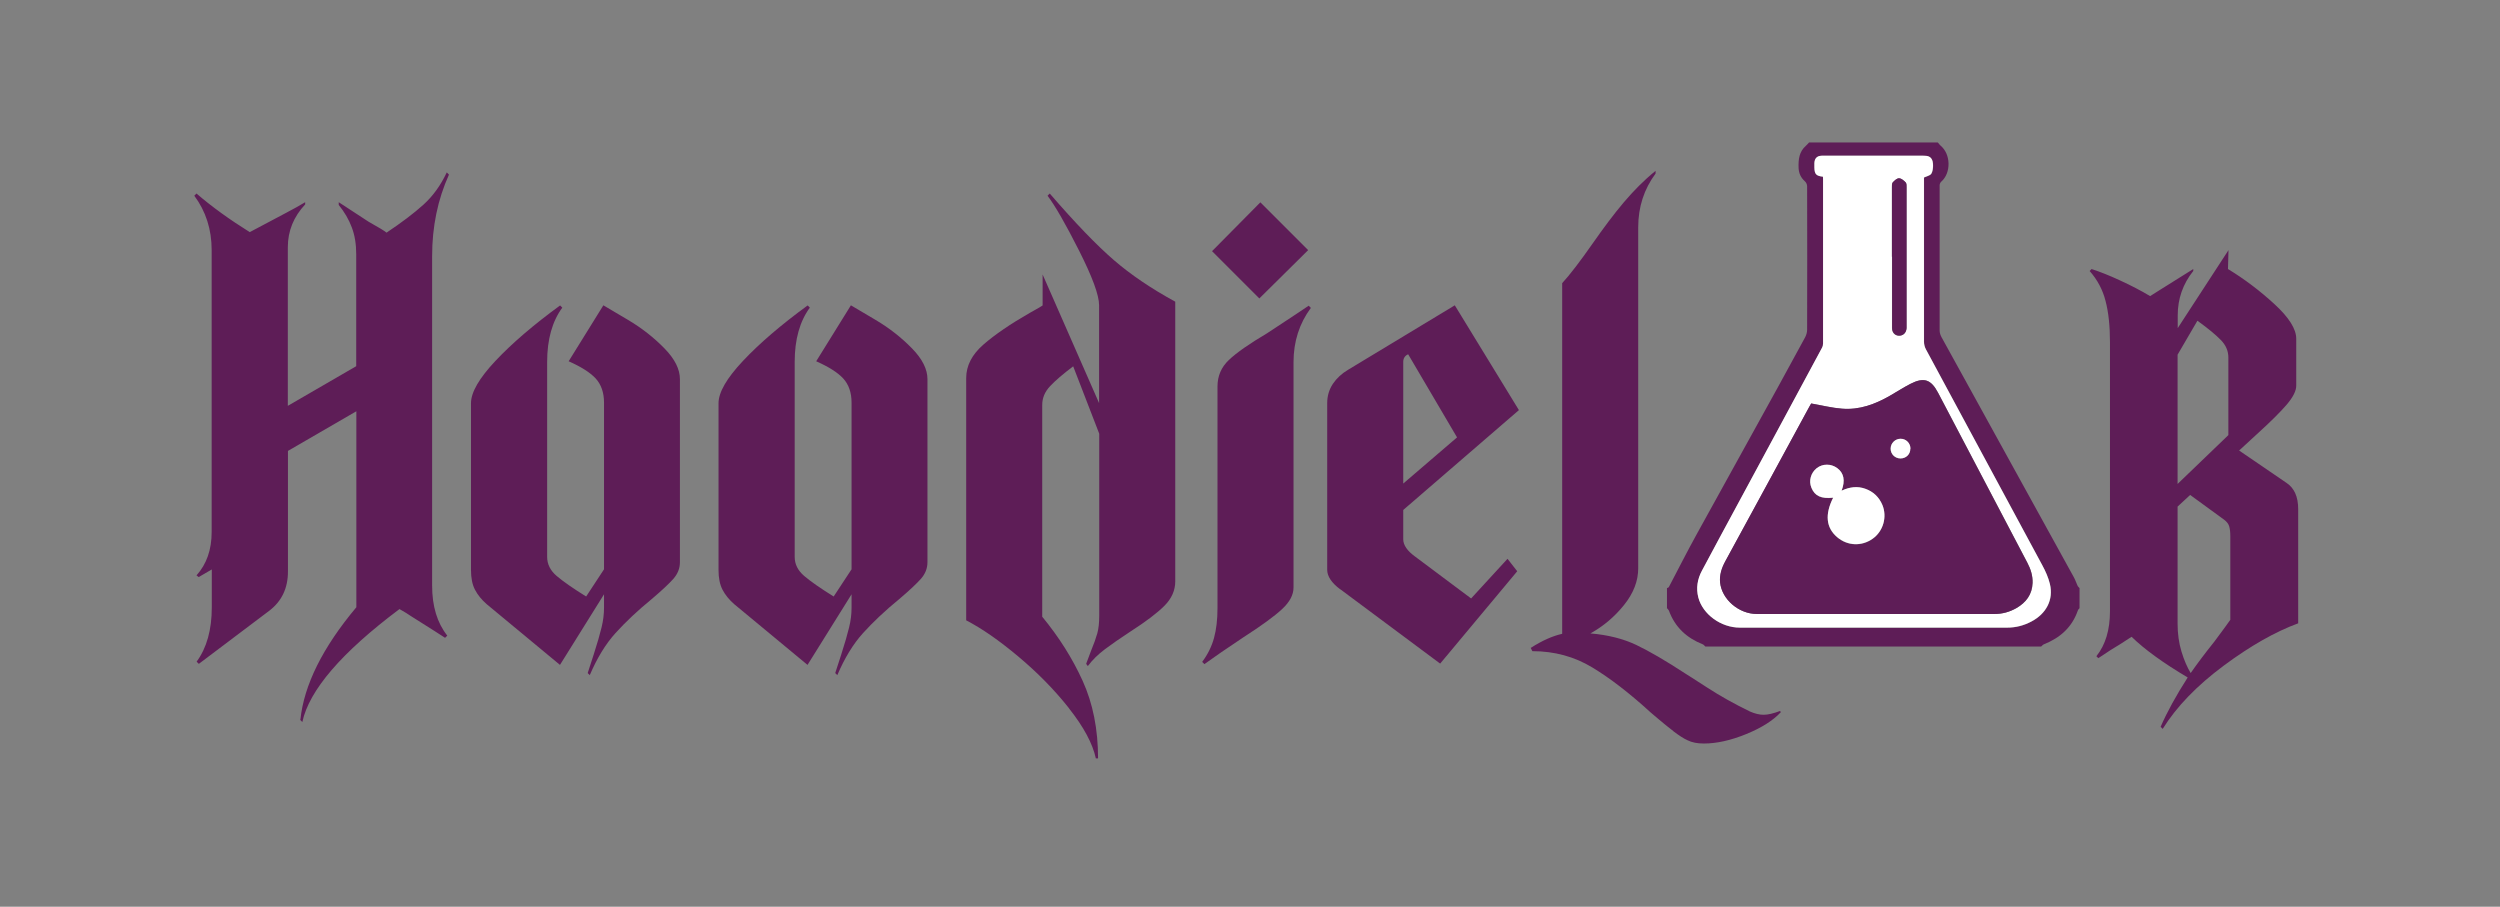 <svg width="193" height="70" viewBox="0 0 193 70" fill="none" xmlns="http://www.w3.org/2000/svg">
<rect x="0" y="0" width="193" height="70" fill="#808080" stroke="none"/>
<path d="M23.19 55.56C23.47 52.88 24.91 49.98 27.51 46.88V31.75L22.23 34.81V44.12C22.23 45.41 21.75 46.41 20.8 47.14L15.35 51.25L15.18 51.08C15.96 50.02 16.35 48.62 16.35 46.89V43.96L15.34 44.55L15.17 44.42C15.95 43.55 16.34 42.44 16.34 41.07V19.3C16.34 17.71 15.89 16.31 15 15.11L15.17 14.94C16.34 15.95 17.71 16.94 19.28 17.92L20.79 17.12C21.1 16.95 21.53 16.72 22.09 16.43C22.65 16.14 23.14 15.86 23.56 15.61V15.78C22.67 16.73 22.22 17.83 22.22 19.09V31.33L27.5 28.27V19.63C27.5 18.85 27.39 18.16 27.16 17.56C26.94 16.96 26.6 16.38 26.15 15.82V15.61L28.46 17.12C29.21 17.54 29.68 17.82 29.84 17.96C31.01 17.18 31.96 16.46 32.69 15.8C33.42 15.14 34.02 14.31 34.49 13.31L34.66 13.48C33.79 15.41 33.36 17.5 33.36 19.77V45.21C33.36 46.8 33.75 48.09 34.53 49.07L34.36 49.24C34.25 49.16 33.37 48.6 31.72 47.56C31.52 47.42 31.23 47.24 30.84 47.02C26.37 50.37 23.87 53.28 23.34 55.74L23.17 55.57L23.19 55.56Z" fill="#5E1D57"/>
<path d="M45.37 51.96C45.43 51.79 45.58 51.32 45.83 50.54C46.11 49.67 46.31 48.98 46.44 48.44C46.57 47.91 46.63 47.41 46.63 46.93V45.88L43.23 51.33L37.57 46.64C37.18 46.3 36.88 45.93 36.67 45.53C36.46 45.13 36.36 44.62 36.36 44V31.13C36.36 30.29 36.99 29.2 38.25 27.86C39.51 26.52 41.17 25.09 43.24 23.58L43.41 23.75C42.63 24.81 42.24 26.21 42.24 27.94V42.99C42.24 43.55 42.48 44.04 42.97 44.46C43.46 44.88 44.22 45.41 45.25 46.05L46.63 43.95V31.08C46.63 30.3 46.41 29.68 45.98 29.21C45.55 28.75 44.85 28.31 43.9 27.89L46.58 23.57C46.78 23.68 47.41 24.06 48.49 24.7C49.57 25.34 50.5 26.08 51.3 26.9C52.1 27.72 52.49 28.51 52.49 29.27V43.4C52.49 43.88 52.32 44.3 51.99 44.68C51.65 45.06 51.1 45.58 50.31 46.25C49.22 47.14 48.29 48.02 47.52 48.87C46.75 49.72 46.09 50.81 45.53 52.12L45.36 51.95L45.37 51.96Z" fill="#5E1D57"/>
<path d="M64.48 51.96C64.54 51.79 64.69 51.32 64.94 50.54C65.22 49.67 65.42 48.98 65.55 48.44C65.68 47.91 65.74 47.41 65.74 46.93V45.88L62.34 51.33L56.68 46.64C56.29 46.3 55.99 45.93 55.78 45.53C55.57 45.13 55.47 44.62 55.47 44V31.13C55.47 30.29 56.1 29.2 57.36 27.86C58.62 26.52 60.28 25.09 62.35 23.58L62.52 23.75C61.74 24.81 61.35 26.21 61.35 27.94V42.99C61.35 43.55 61.59 44.04 62.08 44.46C62.57 44.88 63.33 45.41 64.36 46.05L65.74 43.95V31.08C65.74 30.3 65.52 29.68 65.09 29.21C64.66 28.75 63.96 28.31 63.01 27.89L65.69 23.57C65.89 23.68 66.52 24.06 67.6 24.7C68.68 25.34 69.61 26.08 70.41 26.9C71.21 27.72 71.6 28.51 71.6 29.27V43.4C71.6 43.88 71.43 44.3 71.1 44.68C70.76 45.06 70.21 45.58 69.42 46.25C68.33 47.14 67.4 48.02 66.63 48.87C65.86 49.72 65.2 50.81 64.64 52.12L64.47 51.95L64.48 51.96Z" fill="#5E1D57"/>
<path d="M82.53 54.68C81.4 53.25 80.09 51.92 78.61 50.68C77.13 49.44 75.79 48.51 74.59 47.89V29.19C74.59 28.24 75.03 27.38 75.91 26.61C76.79 25.84 77.99 25.02 79.49 24.16C79.63 24.08 79.79 23.99 79.97 23.89C80.15 23.79 80.33 23.69 80.49 23.58V21.19L84.85 31.12V23.57C84.85 22.79 84.33 21.38 83.3 19.34C82.27 17.3 81.46 15.89 80.87 15.11L81.04 14.94C83.02 17.23 84.67 18.94 85.99 20.08C87.3 21.21 88.88 22.28 90.73 23.29V44.88C90.73 45.58 90.45 46.21 89.89 46.77C89.33 47.33 88.46 47.99 87.29 48.74C86.48 49.27 85.82 49.73 85.3 50.12C84.78 50.51 84.34 50.94 83.98 51.42L83.85 51.25L84.23 50.24C84.45 49.71 84.61 49.26 84.71 48.9C84.81 48.54 84.86 48.09 84.86 47.56V33.48L82.85 28.28C82.07 28.87 81.47 29.38 81.07 29.81C80.66 30.24 80.46 30.73 80.46 31.26V47.61C81.75 49.18 82.79 50.82 83.58 52.56C84.37 54.3 84.77 56.29 84.77 58.55H84.6C84.35 57.4 83.66 56.12 82.53 54.69V54.68Z" fill="#5E1D57"/>
<path d="M92.82 51.08C93.24 50.52 93.54 49.91 93.72 49.26C93.9 48.6 93.99 47.84 93.99 46.98V29.84C93.99 29.03 94.28 28.35 94.87 27.79C95.46 27.23 96.43 26.55 97.8 25.74C99.59 24.57 100.66 23.85 101.03 23.6L101.2 23.77C100.31 24.97 99.86 26.37 99.86 27.96V45.36C99.86 45.92 99.57 46.47 98.98 47.02C98.39 47.57 97.39 48.3 95.96 49.22C94.7 50.06 93.71 50.74 92.98 51.27L92.81 51.1L92.82 51.08ZM93.57 19.39L97.3 15.62L100.99 19.31L97.22 23.04L93.57 19.39Z" fill="#5E1D57"/>
<path d="M103.47 45.5C102.8 45 102.46 44.49 102.46 43.99V31.12C102.46 30.56 102.61 30.07 102.9 29.63C103.19 29.2 103.58 28.84 104.05 28.56L112.31 23.57L117.26 31.66L108.33 39.37V41.63C108.33 42.08 108.64 42.53 109.25 42.97L113.57 46.2L116.38 43.14L117.13 44.1L111.18 51.23L103.47 45.49V45.5ZM112.48 33.76L108.71 27.35C108.46 27.46 108.33 27.66 108.33 27.94V37.33L112.48 33.77V33.76Z" fill="#5E1D57"/>
<path d="M129.18 56.44C128.75 56.11 128.38 55.81 128.09 55.56C127.8 55.31 127.58 55.13 127.44 55.01C125.82 53.53 124.32 52.37 122.93 51.53C121.54 50.69 120 50.27 118.3 50.27L118.17 50.02C119.04 49.46 119.85 49.1 120.6 48.93V21.86C121.19 21.22 121.97 20.2 122.95 18.8C123.79 17.6 124.58 16.54 125.34 15.64C126.1 14.74 126.92 13.91 127.81 13.19V13.4C126.92 14.6 126.47 15.98 126.47 17.55V43.87C126.47 44.85 126.11 45.79 125.38 46.7C124.65 47.61 123.79 48.34 122.78 48.9C124.12 49.01 125.3 49.31 126.3 49.78C127.31 50.26 128.58 51 130.11 52C130.25 52.08 130.82 52.45 131.81 53.09C132.8 53.73 133.9 54.35 135.1 54.93C135.49 55.1 135.84 55.18 136.15 55.18C136.49 55.18 136.9 55.08 137.41 54.89L137.49 54.97C136.9 55.61 136.01 56.18 134.81 56.67C133.61 57.16 132.52 57.4 131.54 57.4C131.04 57.4 130.62 57.32 130.28 57.15C129.97 57.01 129.6 56.77 129.17 56.44H129.18Z" fill="#5E1D57"/>
<path d="M128.72 45.39C128.72 45.39 128.81 45.36 128.83 45.33C129.54 43.98 130.23 42.61 130.97 41.27C133.06 37.47 135.17 33.68 137.26 29.88C137.96 28.61 138.66 27.33 139.35 26.05C139.45 25.87 139.51 25.65 139.51 25.45C139.52 21.76 139.52 18.06 139.51 14.37C139.51 14.24 139.43 14.07 139.33 13.99C139.02 13.71 138.87 13.38 138.85 12.96C138.83 12.31 138.89 11.71 139.42 11.25C139.51 11.17 139.58 11.08 139.66 11C142.97 11 146.29 11 149.6 11C149.67 11.08 149.73 11.17 149.81 11.24C150.61 11.9 150.64 13.35 149.86 14.03C149.79 14.09 149.74 14.21 149.74 14.31C149.74 18.05 149.74 21.78 149.74 25.52C149.74 25.69 149.8 25.87 149.88 26.02C152.25 30.33 154.62 34.63 157 38.94C158.04 40.82 159.08 42.7 160.11 44.58C160.22 44.78 160.29 45.01 160.39 45.22C160.42 45.29 160.49 45.34 160.54 45.4V46.95C160.49 47.01 160.43 47.06 160.41 47.13C159.96 48.43 159.04 49.24 157.79 49.74C157.71 49.77 157.65 49.85 157.58 49.91H131.65C131.58 49.85 131.53 49.77 131.45 49.74C130.21 49.25 129.31 48.42 128.84 47.14C128.81 47.07 128.74 47.01 128.69 46.95C128.69 46.43 128.69 45.92 128.69 45.4L128.72 45.39ZM140.74 13.64C140.74 13.72 140.75 13.77 140.75 13.83C140.75 18.06 140.75 22.29 140.75 26.52C140.75 26.64 140.72 26.76 140.66 26.87C138.5 30.88 136.34 34.88 134.18 38.89C133.25 40.61 132.32 42.33 131.4 44.06C131.05 44.71 130.93 45.41 131.12 46.14C131.46 47.43 132.86 48.46 134.32 48.46C141.2 48.46 148.09 48.46 154.97 48.46C155.62 48.46 156.23 48.3 156.81 48C157.99 47.38 158.55 46.3 158.26 45.09C158.14 44.59 157.92 44.1 157.67 43.64C154.68 38.08 151.67 32.52 148.68 26.96C148.59 26.79 148.54 26.58 148.54 26.39C148.54 22.26 148.54 18.13 148.54 14C148.54 13.89 148.54 13.78 148.54 13.71C148.74 13.62 148.92 13.58 149.05 13.48C149.24 13.34 149.3 12.66 149.17 12.36C149.04 12.06 148.78 12.03 148.5 12.03C146.19 12.03 143.89 12.03 141.58 12.03C141.27 12.03 140.95 12.03 140.64 12.03C140.28 12.04 140.09 12.24 140.08 12.6C140.08 12.71 140.08 12.82 140.08 12.94C140.08 13.45 140.2 13.59 140.75 13.65L140.74 13.64Z" fill="#5E1D57"/>
<path d="M140.74 13.64C140.2 13.58 140.08 13.44 140.07 12.93C140.07 12.82 140.07 12.71 140.07 12.59C140.08 12.23 140.27 12.03 140.63 12.02C140.94 12.01 141.26 12.02 141.57 12.02C143.88 12.02 146.18 12.02 148.49 12.02C148.77 12.02 149.03 12.05 149.16 12.35C149.29 12.65 149.23 13.32 149.04 13.47C148.91 13.57 148.73 13.61 148.53 13.7C148.53 13.77 148.53 13.88 148.53 13.99C148.53 18.12 148.53 22.25 148.53 26.38C148.53 26.57 148.58 26.78 148.67 26.95C151.67 32.51 154.67 38.07 157.66 43.63C157.91 44.09 158.13 44.58 158.25 45.08C158.54 46.29 157.98 47.38 156.8 47.99C156.23 48.29 155.62 48.45 154.96 48.45C148.08 48.45 141.19 48.45 134.31 48.45C132.85 48.45 131.45 47.42 131.11 46.13C130.92 45.4 131.04 44.7 131.39 44.05C132.31 42.32 133.24 40.6 134.17 38.88C136.33 34.87 138.5 30.87 140.65 26.86C140.71 26.76 140.74 26.63 140.74 26.51C140.74 22.28 140.74 18.05 140.74 13.82C140.74 13.77 140.74 13.71 140.73 13.63L140.74 13.64ZM139.83 31.15C139.83 31.15 139.74 31.3 139.68 31.41C138.69 33.23 137.7 35.05 136.72 36.86C135.55 39.01 134.38 41.16 133.21 43.31C132.93 43.83 132.74 44.38 132.8 44.98C132.94 46.28 134.24 47.4 135.64 47.4C141.75 47.4 147.87 47.4 153.98 47.4C154.59 47.4 155.15 47.24 155.68 46.94C156.42 46.51 156.89 45.89 156.92 45C156.94 44.44 156.77 43.92 156.51 43.43C155.26 41.04 154 38.66 152.75 36.27C151.71 34.29 150.67 32.31 149.63 30.33C149.08 29.28 148.54 29.09 147.48 29.64C146.94 29.92 146.44 30.25 145.91 30.55C144.76 31.21 143.55 31.66 142.21 31.55C141.44 31.49 140.67 31.29 139.84 31.15H139.83ZM146.06 19.82C146.06 21.25 146.06 22.68 146.06 24.12C146.06 24.52 146.06 24.93 146.06 25.33C146.06 25.69 146.29 25.92 146.61 25.92C146.93 25.92 147.15 25.69 147.18 25.34C147.18 25.28 147.18 25.23 147.18 25.17C147.18 21.61 147.18 18.05 147.18 14.49C147.18 14.36 147.19 14.18 147.12 14.1C146.98 13.95 146.78 13.78 146.6 13.77C146.44 13.77 146.24 13.95 146.11 14.09C146.04 14.17 146.05 14.34 146.05 14.48C146.05 16.26 146.05 18.04 146.05 19.82H146.06Z" fill="white"/>
<path d="M139.83 31.15C140.66 31.3 141.42 31.49 142.2 31.55C143.54 31.66 144.75 31.21 145.9 30.55C146.42 30.25 146.93 29.92 147.47 29.64C148.52 29.1 149.07 29.29 149.62 30.33C150.66 32.31 151.7 34.29 152.74 36.27C153.99 38.66 155.25 41.04 156.5 43.43C156.76 43.92 156.93 44.44 156.91 45C156.88 45.89 156.41 46.51 155.67 46.94C155.15 47.24 154.58 47.4 153.97 47.4C147.86 47.4 141.74 47.4 135.63 47.4C134.24 47.4 132.93 46.28 132.79 44.98C132.73 44.38 132.91 43.83 133.2 43.31C134.37 41.16 135.54 39.01 136.71 36.86C137.7 35.04 138.69 33.22 139.67 31.41C139.73 31.3 139.79 31.2 139.82 31.15H139.83ZM141.52 38.43C140.87 39.72 140.97 40.74 141.82 41.47C142.62 42.16 143.72 42.21 144.58 41.59C145.39 41.01 145.7 39.91 145.32 38.99C145.07 38.38 144.62 37.96 144 37.74C143.39 37.52 142.78 37.61 142.17 37.89C142.46 37.11 142.34 36.52 141.84 36.15C141.36 35.8 140.71 35.8 140.25 36.15C139.79 36.51 139.63 37.12 139.84 37.66C140.1 38.3 140.6 38.53 141.52 38.43ZM147.48 34.65C147.48 34.22 147.14 33.88 146.72 33.88C146.3 33.88 145.95 34.22 145.95 34.64C145.95 35.06 146.29 35.4 146.71 35.4C147.15 35.4 147.47 35.08 147.47 34.65H147.48Z" fill="#5E1D57"/>
<path d="M146.06 19.81C146.06 18.03 146.06 16.25 146.06 14.47C146.06 14.34 146.05 14.17 146.12 14.08C146.25 13.94 146.44 13.75 146.61 13.76C146.79 13.76 146.99 13.94 147.13 14.09C147.2 14.17 147.19 14.34 147.19 14.48C147.19 18.04 147.19 21.6 147.19 25.16C147.19 25.22 147.19 25.27 147.19 25.33C147.17 25.68 146.94 25.91 146.62 25.91C146.3 25.91 146.08 25.68 146.07 25.32C146.07 24.92 146.07 24.51 146.07 24.11C146.07 22.68 146.07 21.25 146.07 19.81H146.06Z" fill="#5E1D57"/>
<path d="M141.52 38.42C140.6 38.52 140.1 38.29 139.84 37.65C139.62 37.12 139.79 36.51 140.25 36.14C140.71 35.78 141.36 35.78 141.84 36.14C142.35 36.52 142.47 37.1 142.17 37.88C142.78 37.59 143.39 37.51 144 37.73C144.62 37.95 145.06 38.37 145.32 38.98C145.7 39.9 145.39 41 144.58 41.58C143.73 42.19 142.62 42.15 141.82 41.46C140.97 40.73 140.87 39.71 141.52 38.42Z" fill="white"/>
<path d="M147.48 34.64C147.48 35.07 147.15 35.39 146.72 35.39C146.29 35.39 145.95 35.05 145.96 34.63C145.96 34.21 146.31 33.87 146.73 33.87C147.15 33.87 147.49 34.21 147.49 34.64H147.48Z" fill="white"/>
<path d="M166.8 56.11C167.3 54.96 168 53.69 168.89 52.3C167 51.18 165.55 50.13 164.56 49.16L163.63 49.76C163.28 49.96 162.73 50.31 161.99 50.81L161.84 50.66C162.54 49.79 162.89 48.63 162.89 47.19V26.42C162.89 25.17 162.78 24.12 162.55 23.24C162.33 22.37 161.92 21.6 161.32 20.92L161.47 20.77C162.09 20.97 162.83 21.26 163.67 21.65C164.52 22.04 165.29 22.44 165.99 22.86L166.7 22.41C168.17 21.49 169.04 20.94 169.32 20.77V20.92C168.52 21.92 168.12 23.06 168.12 24.36V25.33L172.04 19.31L172 20.77C173.27 21.54 174.47 22.45 175.59 23.48C176.71 24.51 177.27 25.4 177.27 26.15V29.77C177.27 30.17 177.03 30.65 176.54 31.23C176.05 31.8 175.29 32.56 174.24 33.51L172.86 34.78L176.52 37.28C177.12 37.68 177.42 38.35 177.42 39.3V48.12C175.65 48.77 173.73 49.86 171.67 51.39C169.61 52.92 168.03 54.55 166.96 56.27L166.81 56.12L166.8 56.11ZM172.03 33.58V27.6C172.03 27.1 171.84 26.65 171.45 26.25C171.06 25.85 170.46 25.35 169.64 24.76L168.11 27.38V37.36L172.03 33.59V33.58ZM170.95 49.53C171.62 48.63 172.03 48.07 172.18 47.85V41.39C172.18 41.07 172.15 40.81 172.09 40.62C172.03 40.43 171.9 40.27 171.7 40.12L169.08 38.21L168.11 39.11V48.15C168.11 48.92 168.21 49.64 168.41 50.3C168.61 50.96 168.85 51.51 169.12 51.96C169.62 51.24 170.23 50.43 170.95 49.53Z" fill="#5E1D57"/>
</svg>
